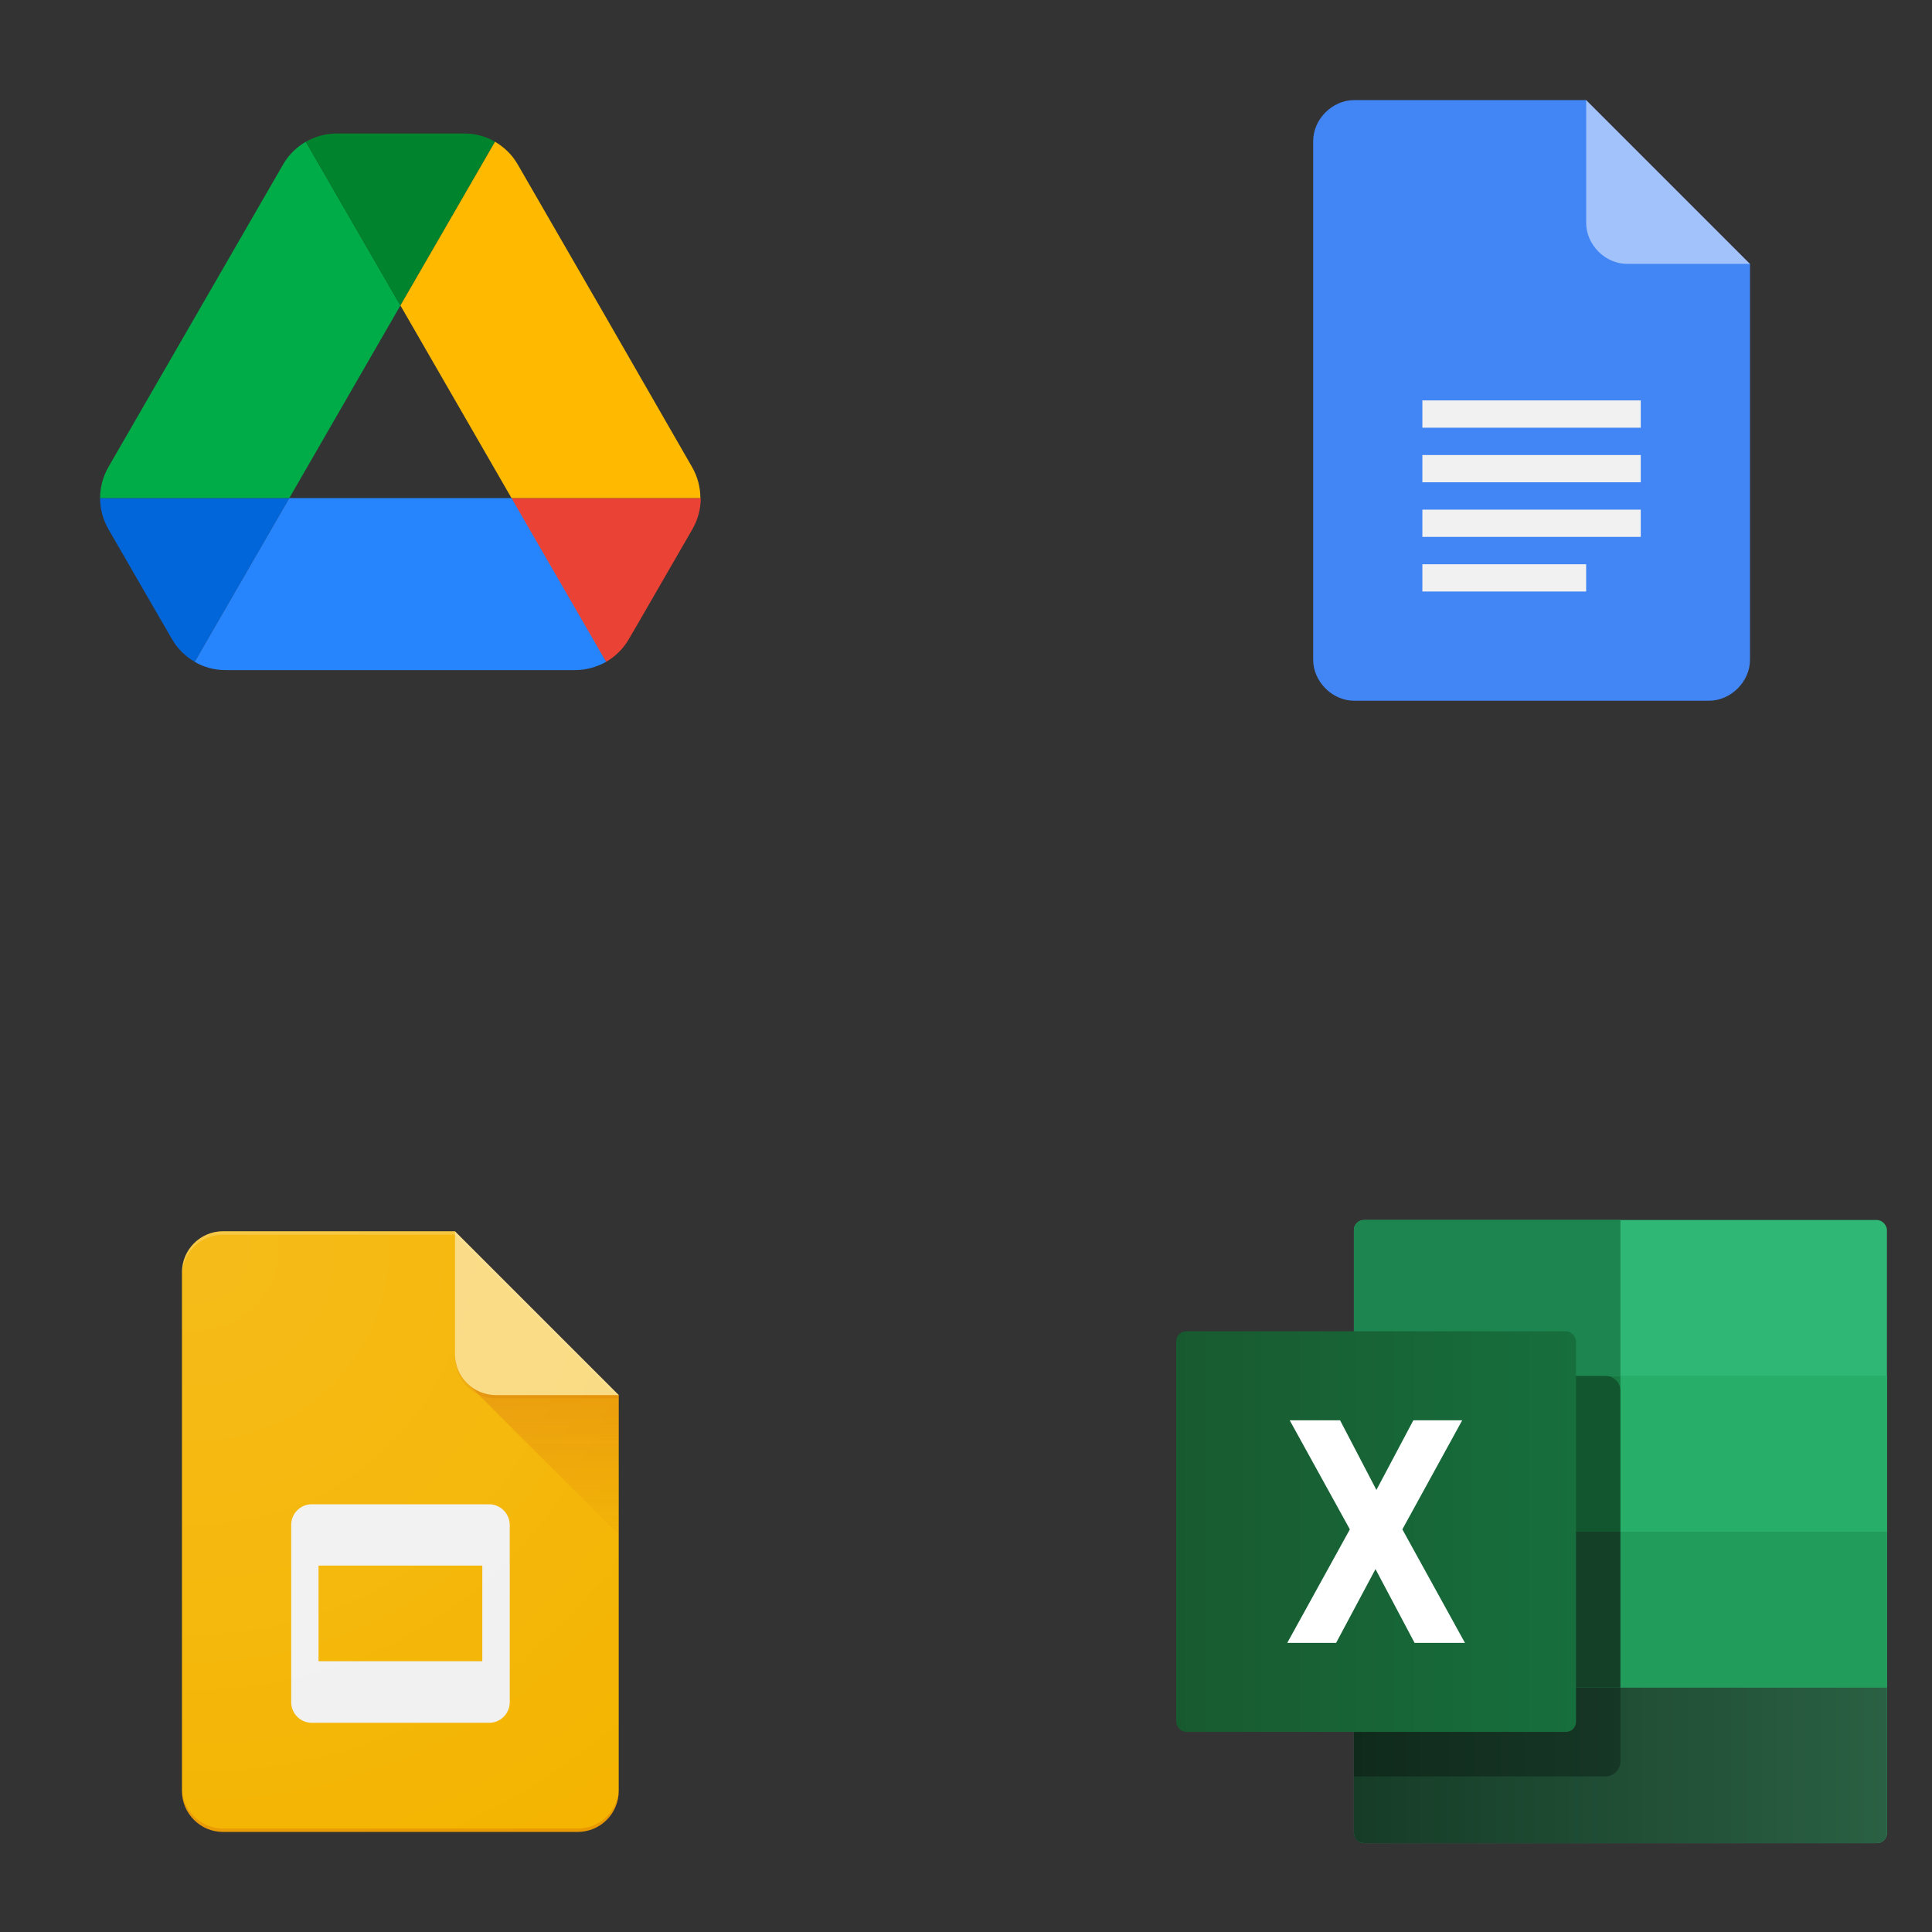 <svg width="386" height="386" viewBox="0 0 386 386" fill="none" xmlns="http://www.w3.org/2000/svg">
<rect x="0" y="0" width="386" height="386" fill="#333333" stroke="none"/>
<path d="M29.072 118.557L34.364 127.697C35.464 129.622 37.045 131.134 38.9 132.234L57.801 99.519H20C20 101.649 20.55 103.78 21.649 105.704L29.072 118.557Z" fill="#0066DA"/>
<path d="M80 61.031L61.1 28.316C59.244 29.416 57.663 30.927 56.564 32.852L21.649 93.333C20.57 95.216 20.001 97.348 20 99.519H57.801L80 61.031Z" fill="#00AC47"/>
<path d="M121.1 132.234C122.956 131.134 124.536 129.622 125.636 127.697L127.835 123.917L138.351 105.704C139.45 103.78 140 101.649 140 99.519H102.197L110.241 115.326L121.1 132.234Z" fill="#EA4335"/>
<path d="M80 61.031L98.9 28.316C97.045 27.216 94.914 26.667 92.715 26.667H67.285C65.086 26.667 62.955 27.285 61.1 28.316L80 61.031Z" fill="#00832D"/>
<path d="M102.199 99.519H57.801L38.9 132.234C40.756 133.333 42.887 133.883 45.086 133.883H114.914C117.113 133.883 119.244 133.264 121.1 132.234L102.199 99.519Z" fill="#2684FC"/>
<path d="M120.893 63.092L103.436 32.852C102.337 30.927 100.756 29.416 98.9 28.316L80 61.031L102.199 99.519H139.931C139.931 97.388 139.381 95.257 138.282 93.333L120.893 63.092Z" fill="#FFBA00"/>
<path d="M316.907 20H270.541C266.183 20 262.362 23.816 262.362 28.184V131.816C262.362 136.179 266.178 140 270.546 140H341.454C345.817 140 349.637 136.184 349.637 131.816V52.725L330.548 39.089L316.907 20Z" fill="#4285F4"/>
<path d="M284.178 107.27H327.813V101.818H284.183L284.178 107.27ZM284.178 118.18H316.903V112.728H284.178V118.18ZM284.178 79.998V85.45H327.813V79.998H284.178ZM284.178 96.36H327.813V90.908H284.183L284.178 96.36Z" fill="#F1F1F1"/>
<path d="M316.907 20V44.546C316.907 48.909 320.723 52.725 325.086 52.725H349.632L316.907 20Z" fill="#A1C2FA"/>
<path d="M90.898 246H44.54C40.04 246 36.358 249.679 36.358 254.179V357.821C36.358 362.321 40.038 366 44.538 366H115.436C119.936 366 123.615 362.321 123.615 357.821V278.719L104.514 265.078L90.898 246Z" fill="#F4B400"/>
<path d="M97.719 300.54H62.281C60.03 300.54 58.179 302.39 58.179 304.642V340.102C58.179 342.353 60.03 344.203 62.281 344.203H97.741C99.992 344.203 101.842 342.353 101.842 340.102V304.642C101.821 302.39 99.968 300.54 97.719 300.54ZM96.358 331.898H63.642V312.797H96.361V331.898H96.358Z" fill="#F1F1F1"/>
<path d="M93.313 276.329L123.642 306.655V278.719L93.313 276.329Z" fill="url(#paint0_linear_737_3656)"/>
<path d="M90.904 246.01V270.55C90.904 275.074 94.559 278.729 99.084 278.729H123.624L90.904 246.01Z" fill="#FADA80"/>
<path d="M90.898 246V246.679L122.96 278.719H123.642L90.898 246Z" fill="white" fill-opacity="0.1"/>
<path d="M44.54 246C40.04 246 36.358 249.679 36.358 254.179V254.858C36.358 250.358 40.038 246.679 44.538 246.679H90.896V246H44.54Z" fill="white" fill-opacity="0.2"/>
<path d="M115.46 365.321H44.54C40.04 365.321 36.361 361.642 36.361 357.142V357.821C36.361 362.321 40.04 366 44.54 366H115.438C119.938 366 123.618 362.321 123.618 357.821V357.142C123.642 361.642 119.96 365.321 115.46 365.321Z" fill="#BF360C" fill-opacity="0.2"/>
<path d="M99.102 278.719C94.578 278.719 90.922 275.064 90.922 270.54V271.219C90.922 275.743 94.578 279.398 99.102 279.398H123.642V278.719H99.102Z" fill="#BF360C" fill-opacity="0.1"/>
<path d="M90.898 246H44.54C40.04 246 36.358 249.679 36.358 254.179V357.821C36.358 362.321 40.038 366 44.538 366H115.436C119.936 366 123.615 362.321 123.615 357.821V278.719L90.898 246Z" fill="url(#paint1_radial_737_3656)"/>
<rect x="270.5" y="243.75" width="106.5" height="124.5" rx="2" fill="#2FB776"/>
<path d="M270.5 337.125H377V366.25C377 367.355 376.105 368.25 375 368.25H272.5C271.395 368.25 270.5 367.355 270.5 366.25V337.125Z" fill="url(#paint2_linear_737_3656)"/>
<rect x="323.75" y="306" width="53.25" height="31.125" fill="#229C5B"/>
<rect x="323.75" y="274.875" width="53.25" height="31.125" fill="#27AE68"/>
<path d="M270.5 245.75C270.5 244.645 271.395 243.75 272.5 243.75H323.75V274.875H270.5V245.75Z" fill="#1D854F"/>
<rect x="270.5" y="274.875" width="53.25" height="31.125" fill="#197B43"/>
<rect x="270.5" y="306" width="53.25" height="31.125" fill="#1B5B38"/>
<path d="M270.5 277.875C270.5 276.218 271.843 274.875 273.5 274.875H320.75C322.407 274.875 323.75 276.218 323.75 277.875V351.911C323.75 353.568 322.407 354.911 320.75 354.911H270.5V277.875Z" fill="black" fill-opacity="0.3"/>
<rect x="235" y="265.982" width="79.875" height="80.036" rx="2" fill="url(#paint3_linear_737_3656)"/>
<path d="M292.687 328.232L280.183 305.555L292.139 283.768H282.379L274.998 297.679L267.74 283.768H257.675L269.692 305.555L257.188 328.232H266.947L274.816 313.495L282.623 328.232H292.687Z" fill="white"/>
<defs>
<linearGradient id="paint0_linear_737_3656" x1="108.477" y1="278.942" x2="108.477" y2="306.67" gradientUnits="userSpaceOnUse">
<stop stop-color="#BF360C" stop-opacity="0.2"/>
<stop offset="1" stop-color="#BF360C" stop-opacity="0.02"/>
</linearGradient>
<radialGradient id="paint1_radial_737_3656" cx="0" cy="0" r="1" gradientUnits="userSpaceOnUse" gradientTransform="translate(39.13 249.253) scale(140.727 140.727)">
<stop stop-color="white" stop-opacity="0.1"/>
<stop offset="1" stop-color="white" stop-opacity="0"/>
</radialGradient>
<linearGradient id="paint2_linear_737_3656" x1="270.5" y1="352.687" x2="377" y2="352.688" gradientUnits="userSpaceOnUse">
<stop stop-color="#163C27"/>
<stop offset="1" stop-color="#2A6043"/>
</linearGradient>
<linearGradient id="paint3_linear_737_3656" x1="235" y1="306" x2="314.875" y2="306" gradientUnits="userSpaceOnUse">
<stop stop-color="#185A30"/>
<stop offset="1" stop-color="#176F3D"/>
</linearGradient>
</defs>
</svg>
